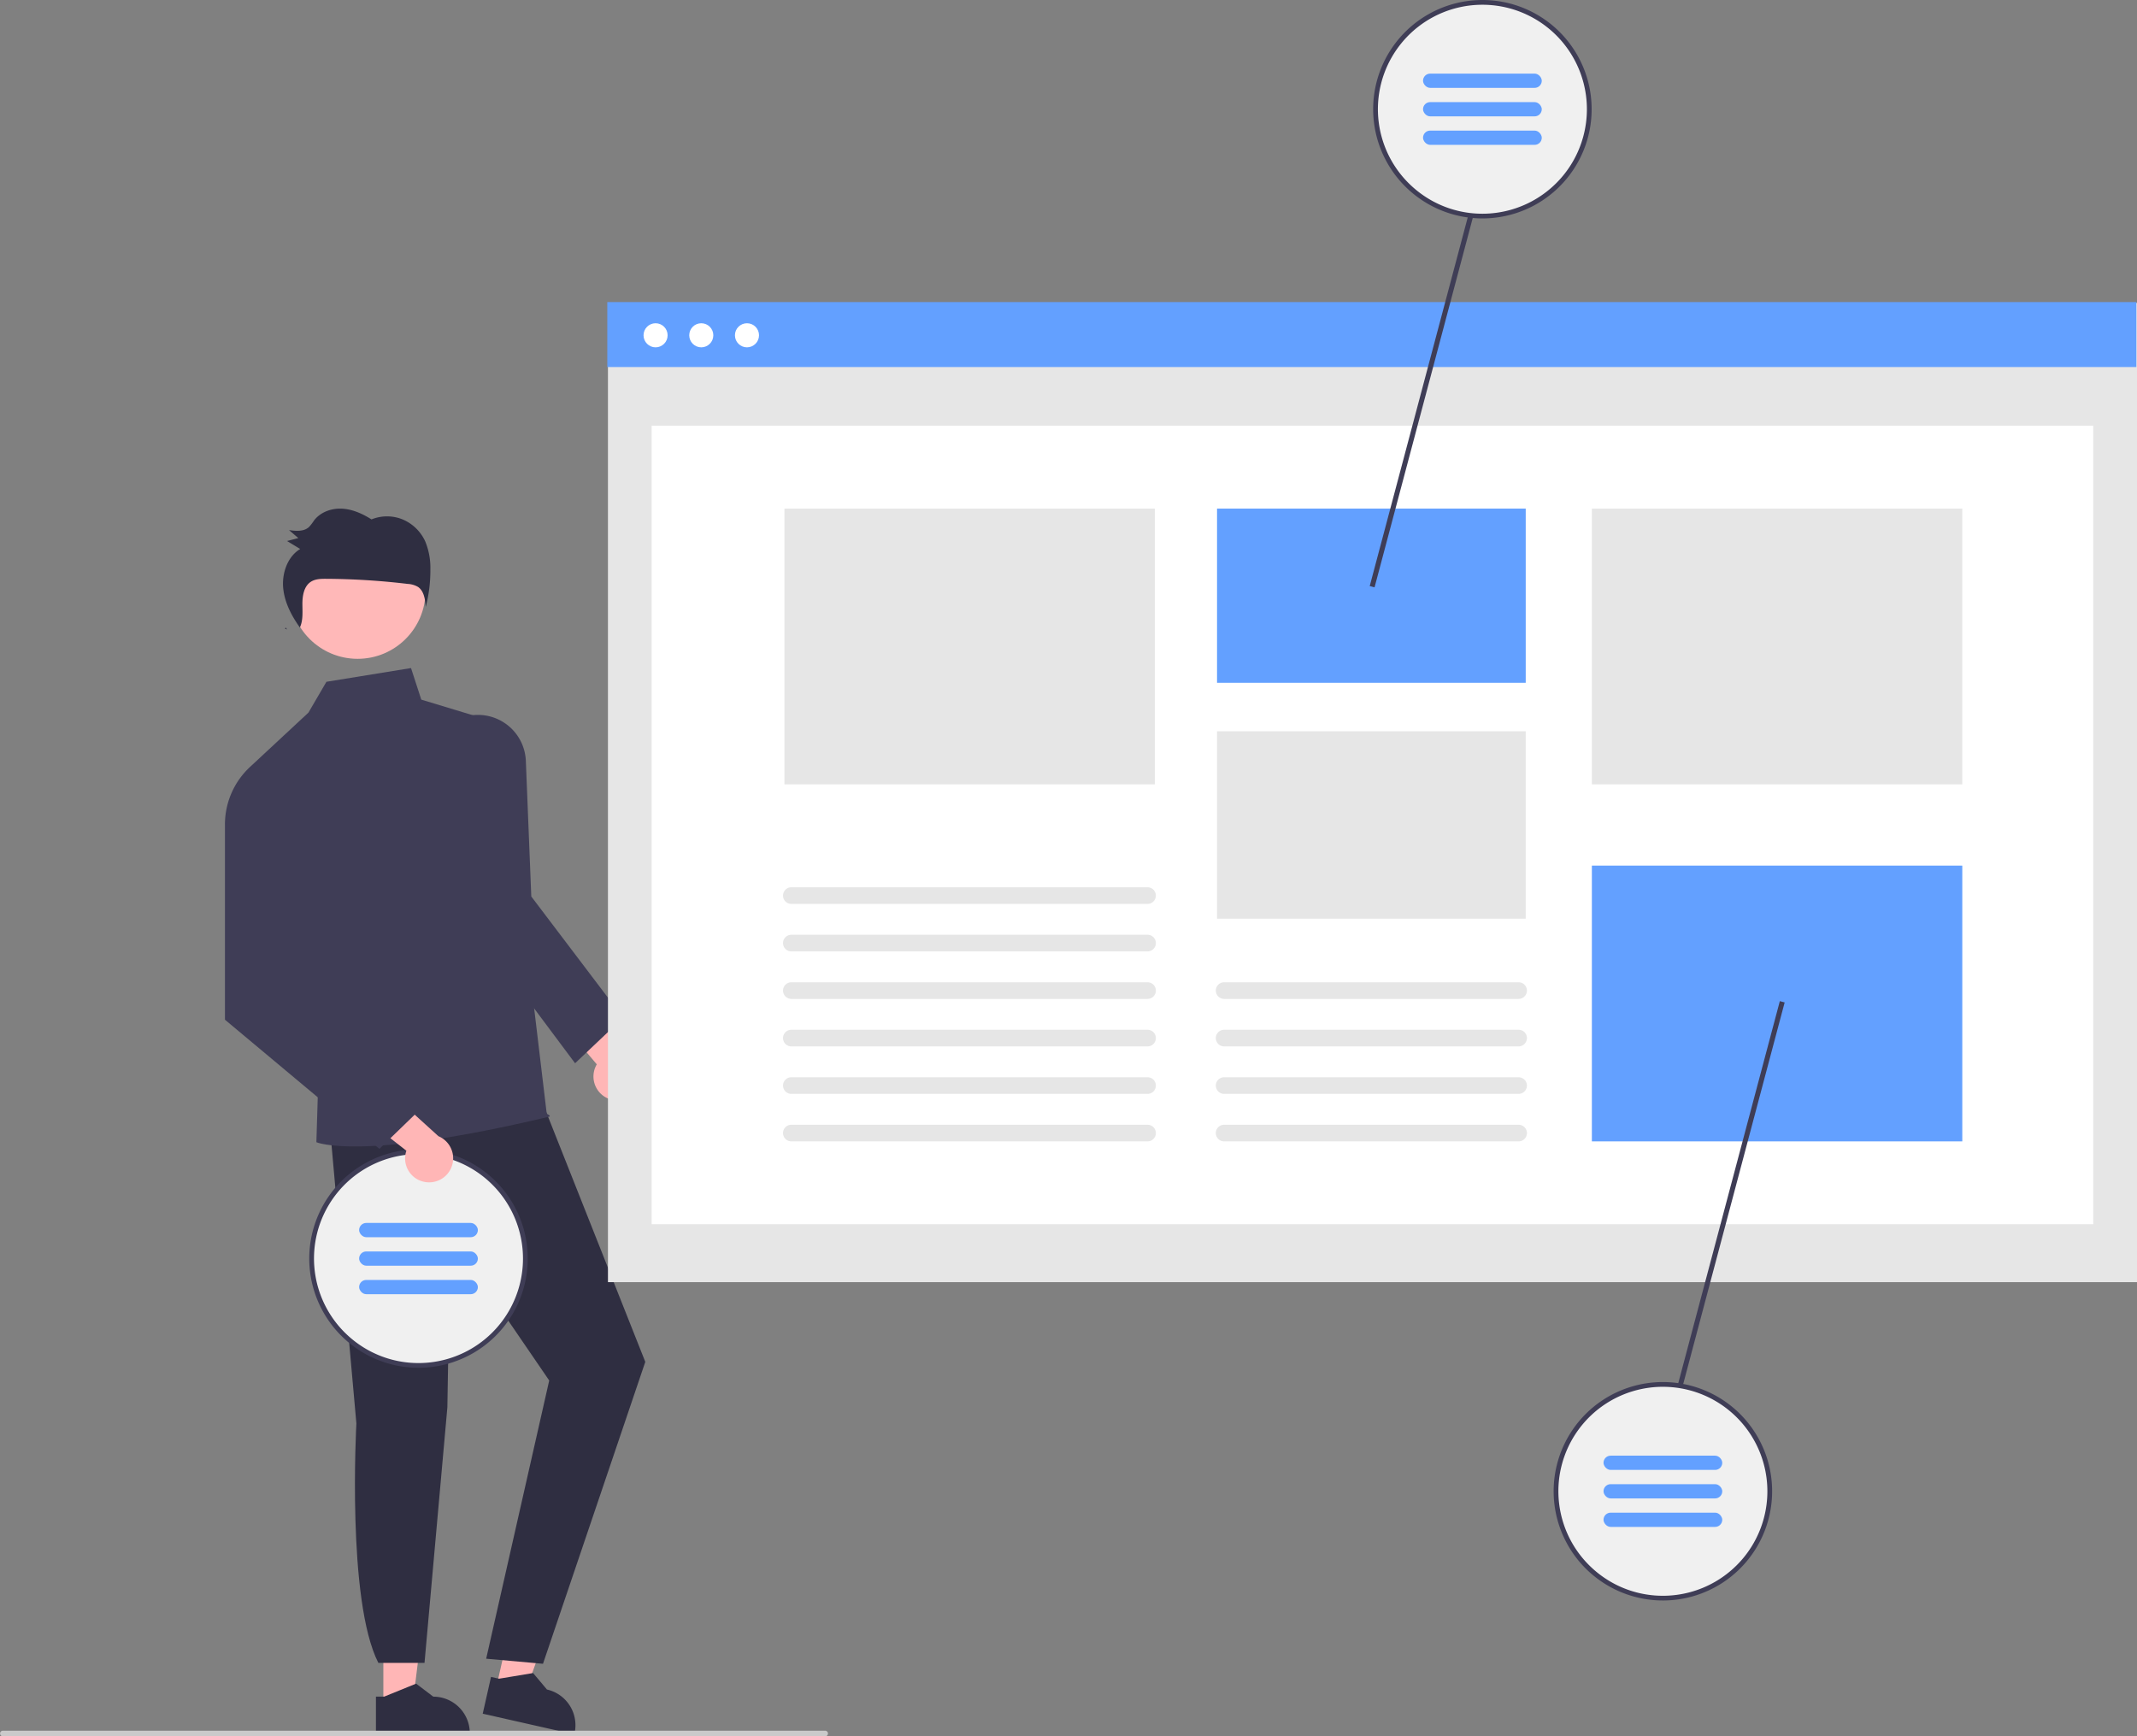 <svg data-name="Layer 1" xmlns="http://www.w3.org/2000/svg" width="899.866" height="731.191" viewBox="0 0 899.866 731.191" xmlns:xlink="http://www.w3.org/1999/xlink"><rect x="0" y="0" width="899.866" height="731.191" fill="#808080" stroke="none"/><path d="M406.497,547.154a10.056,10.056,0,0,1-5.126-14.543l-23.075-27.286,18.438-2.205,19.086,26.249a10.11,10.11,0,0,1-9.323,17.784Z" transform="translate(-150.067 -84.405)" fill="#ffb6b6" style="--darkreader-inline-fill: #f68686;" data-darkreader-inline-fill=""/><polygon points="161.428 718.482 173.687 718.481 179.52 671.193 161.425 671.194 161.428 718.482" fill="#ffb6b6" style="--darkreader-inline-fill: #f68686;" data-darkreader-inline-fill=""/><path d="M308.367,798.884l3.451-0,13.472-5.479,7.221,5.478h.001A15.387,15.387,0,0,1,347.899,814.269v.5l-39.531.001Z" transform="translate(-150.067 -84.405)" fill="#2f2e41" style="--darkreader-inline-fill: #363552;" data-darkreader-inline-fill=""/><polygon points="208.937 710.756 220.896 713.456 237.001 668.614 219.351 664.629 208.937 710.756" fill="#ffb6b6" style="--darkreader-inline-fill: #f68686;" data-darkreader-inline-fill=""/><path d="M356.835,790.567l3.366.76,14.348-2.377,5.837,6.934.001 0a15.387,15.387,0,0,1,11.619,18.398l-.11.488-38.56-8.706Z" transform="translate(-150.067 -84.405)" fill="#2f2e41" style="--darkreader-inline-fill: #363552;" data-darkreader-inline-fill=""/><path d="M289.05,559.645l11.086,124.209s-4.154,74.57,9.25,100.81h19.439l9.625-107.62,1.209-72.235L381.335,665.751,354.79,782.905l23.925,2.139,43.075-127.139L374.467,538.551Z" transform="translate(-150.067 -84.405)" fill="#2f2e41" style="--darkreader-inline-fill: #363552;" data-darkreader-inline-fill=""/><circle cx="150.594" cy="248.849" r="28.591" fill="#ffb8b8" style="--darkreader-inline-fill: #f68787;" data-darkreader-inline-fill=""/><path d="M360.682,389.09,327.466,379.026l-4.323-13.293-35.62,5.782-7.568,12.977-24.499,22.781L284.159,537.058l-.869,28.346s18.371,8.271,98.045-10.772c.955-.228-1.045-1.228-1.045-1.228Z" transform="translate(-150.067 -84.405)" fill="#3f3d56" style="--darkreader-inline-fill: #3d3a68;" data-darkreader-inline-fill=""/><path d="M392.226,532.155,353.29,480.015l-11.038-92.406.322-.155a20.182,20.182,0,0,1,28.92,17.373l2.295,57.101,38.67,51.031Z" transform="translate(-150.067 -84.405)" fill="#3f3d56" style="--darkreader-inline-fill: #3d3a68;" data-darkreader-inline-fill=""/><path d="M270.931,349.476q-.299-.408-.592-.822c-.079.166-.141.338-.231.5Z" transform="translate(-150.067 -84.405)" fill="#2f2e41" style="--darkreader-inline-fill: #363552;" data-darkreader-inline-fill=""/><path d="M329.101,312.34a18.243,18.243,0,0,0-9.545-9.222,17.417,17.417,0,0,0-13.058.011c-3.78-2.388-7.979-4.281-12.402-4.516s-9.099,1.406-11.825,5.018a19.302,19.302,0,0,1-2.066,2.684c-2.191,2.029-5.521,1.736-8.433,1.321q1.959,1.679,3.919,3.358-2.372.62-4.744,1.239,2.768,1.679,5.535,3.357c-5.356,3.215-7.791,10.232-7.148,16.605.608,6.034,3.521,11.551,7.004,16.456,1.389-2.932,1.09-6.439,1.067-9.741-.024-3.489.593-7.45,3.389-9.4,1.886-1.315,4.311-1.374,6.584-1.361a302.507,302.507,0,0,1,34.316,2.142,9.66,9.66,0,0,1,4.394,1.274c2.519,1.718,3.009,5.264,3.262,8.375a60.682,60.682,0,0,0,1.937-15.731A28.995,28.995,0,0,0,329.101,312.34Z" transform="translate(-150.067 -84.405)" fill="#2f2e41" style="--darkreader-inline-fill: #363552;" data-darkreader-inline-fill=""/><circle cx="176.224" cy="530" r="45" fill="#f0f0f0" style="--darkreader-inline-fill: #d1cfcb;" data-darkreader-inline-fill=""/><path d="M326.29,568.405a46.247,46.247,0,0,0-6.91.52c-1.17.17-2.31.39-3.44.66a45.977,45.977,0,0,0-19.49,79.8c.77.65,1.55,1.28,2.36,1.88a45.99,45.99,0,1,0,27.48-82.86Zm0,90a43.746,43.746,0,0,1-26-8.53c-.82-.6-1.61-1.22-2.38-1.88a43.974,43.974,0,0,1,19.62-76.71c1.12-.23,2.24-.41,3.38-.55a43.53,43.53,0,0,1,5.38-.33,44,44,0,1,1,0,88Z" transform="translate(-150.067 -84.405)" fill="#3f3d56" style="--darkreader-inline-fill: #3d3a68;" data-darkreader-inline-fill=""/><rect x="301.29" y="599.405" width="50" height="6" rx="3" transform="translate(502.514 1120.405) rotate(-180)" fill="#63a0ff" style="--darkreader-inline-fill: #5c90e2;" data-darkreader-inline-fill=""/><rect x="301.29" y="611.405" width="50" height="6" rx="3" transform="translate(502.514 1144.405) rotate(-180)" fill="#63a0ff" style="--darkreader-inline-fill: #5c90e2;" data-darkreader-inline-fill=""/><rect x="301.29" y="623.405" width="50" height="6" rx="3" transform="translate(502.514 1168.405) rotate(180)" fill="#63a0ff" style="--darkreader-inline-fill: #5c90e2;" data-darkreader-inline-fill=""/><path d="M329.17,582.179a10.056,10.056,0,0,1-7.98-13.194l-28.149-22.014,17.603-5.914,24.032,21.811a10.11,10.11,0,0,1-5.506,19.31Z" transform="translate(-150.067 -84.405)" fill="#ffb6b6" style="--darkreader-inline-fill: #f68686;" data-darkreader-inline-fill=""/><path d="M272.79,406.905l-17.335.368a33.073,33.073,0,0,0-10.665,24.632v81.909l65.048,54.384,21.034-20.368-48.416-52.749Z" transform="translate(-150.067 -84.405)" fill="#3f3d56" style="--darkreader-inline-fill: #3d3a68;" data-darkreader-inline-fill=""/><rect x="256.004" y="127.573" width="643.862" height="412.358" fill="#e6e6e6" style="--darkreader-inline-fill: #cac7c3;" data-darkreader-inline-fill=""/><rect x="274.416" y="179.293" width="607.039" height="336.243" fill="#fff" style="--darkreader-inline-fill: #dcdad7;" data-darkreader-inline-fill=""/><rect x="255.73" y="127.208" width="643.862" height="27.354" fill="#63a0ff" style="--darkreader-inline-fill: #5c90e2;" data-darkreader-inline-fill=""/><circle cx="276.057" cy="141.192" r="5.07" fill="#fff" style="--darkreader-inline-fill: #dcdad7;" data-darkreader-inline-fill=""/><circle cx="295.3" cy="141.192" r="5.07" fill="#fff" style="--darkreader-inline-fill: #dcdad7;" data-darkreader-inline-fill=""/><circle cx="314.544" cy="141.192" r="5.07" fill="#fff" style="--darkreader-inline-fill: #dcdad7;" data-darkreader-inline-fill=""/><rect x="512.479" y="214.181" width="129.984" height="73.348" fill="#63a0ff" style="--darkreader-inline-fill: #5c90e2;" data-darkreader-inline-fill=""/><rect x="512.479" y="307.955" width="129.984" height="78.919" fill="#e6e6e6" style="--darkreader-inline-fill: #cac7c3;" data-darkreader-inline-fill=""/><rect x="670.317" y="214.181" width="155.981" height="116.125" fill="#e6e6e6" style="--darkreader-inline-fill: #cac7c3;" data-darkreader-inline-fill=""/><rect x="670.317" y="364.523" width="155.981" height="116.125" fill="#63a0ff" style="--darkreader-inline-fill: #5c90e2;" data-darkreader-inline-fill=""/><rect x="330.317" y="214.181" width="155.981" height="116.125" fill="#e6e6e6" style="--darkreader-inline-fill: #cac7c3;" data-darkreader-inline-fill=""/><polygon points="621.208 79.642 576.774 246.796 578.81 247.337 622.827 81.748 621.208 79.642" fill="#3f3d56" style="--darkreader-inline-fill: #3d3a68;" data-darkreader-inline-fill=""/><polygon points="749.464 421.592 705.447 587.182 707.066 589.288 751.5 422.133 749.464 421.592" fill="#3f3d56" style="--darkreader-inline-fill: #3d3a68;" data-darkreader-inline-fill=""/><path d="M633.29,485.052h-150a3.5,3.5,0,0,1,0-7h150a3.5,3.5,0,0,1,0,7Z" transform="translate(-150.067 -84.405)" fill="#e6e6e6" style="--darkreader-inline-fill: #cac7c3;" data-darkreader-inline-fill=""/><path d="M633.29,465.052h-150a3.5,3.5,0,0,1,0-7h150a3.5,3.5,0,0,1,0,7Z" transform="translate(-150.067 -84.405)" fill="#e6e6e6" style="--darkreader-inline-fill: #cac7c3;" data-darkreader-inline-fill=""/><path d="M633.29,505.052h-150a3.5,3.5,0,0,1,0-7h150a3.5,3.5,0,0,1,0,7Z" transform="translate(-150.067 -84.405)" fill="#e6e6e6" style="--darkreader-inline-fill: #cac7c3;" data-darkreader-inline-fill=""/><path d="M633.29,525.052h-150a3.5,3.5,0,1,1,0-7h150a3.5,3.5,0,0,1,0,7Z" transform="translate(-150.067 -84.405)" fill="#e6e6e6" style="--darkreader-inline-fill: #cac7c3;" data-darkreader-inline-fill=""/><path d="M633.29,545.052h-150a3.5,3.5,0,1,1,0-7h150a3.5,3.5,0,0,1,0,7Z" transform="translate(-150.067 -84.405)" fill="#e6e6e6" style="--darkreader-inline-fill: #cac7c3;" data-darkreader-inline-fill=""/><path d="M633.29,565.052h-150a3.5,3.5,0,1,1,0-7h150a3.5,3.5,0,0,1,0,7Z" transform="translate(-150.067 -84.405)" fill="#e6e6e6" style="--darkreader-inline-fill: #cac7c3;" data-darkreader-inline-fill=""/><path d="M789.538,505.052h-124a3.5,3.5,0,0,1,0-7h124a3.5,3.5,0,0,1,0,7Z" transform="translate(-150.067 -84.405)" fill="#e6e6e6" style="--darkreader-inline-fill: #cac7c3;" data-darkreader-inline-fill=""/><path d="M789.538,525.052h-124a3.5,3.5,0,1,1,0-7h124a3.5,3.5,0,0,1,0,7Z" transform="translate(-150.067 -84.405)" fill="#e6e6e6" style="--darkreader-inline-fill: #cac7c3;" data-darkreader-inline-fill=""/><path d="M789.538,545.052h-124a3.5,3.5,0,1,1,0-7h124a3.5,3.5,0,0,1,0,7Z" transform="translate(-150.067 -84.405)" fill="#e6e6e6" style="--darkreader-inline-fill: #cac7c3;" data-darkreader-inline-fill=""/><path d="M789.538,565.052h-124a3.5,3.5,0,1,1,0-7h124a3.5,3.5,0,0,1,0,7Z" transform="translate(-150.067 -84.405)" fill="#e6e6e6" style="--darkreader-inline-fill: #cac7c3;" data-darkreader-inline-fill=""/><circle cx="624.224" cy="46" r="45" fill="#f0f0f0" style="--darkreader-inline-fill: #d1cfcb;" data-darkreader-inline-fill=""/><path d="M774.29,84.405a46.247,46.247,0,0,0-6.91.52c-1.17.17-2.31.39-3.44.66a45.977,45.977,0,0,0-19.49,79.8c.77.65,1.55,1.28,2.36,1.88a45.99,45.99,0,1,0,27.48-82.86Zm0,90a43.746,43.746,0,0,1-26-8.53c-.82-.6-1.61-1.22-2.38-1.88a43.974,43.974,0,0,1,19.62-76.71c1.12-.23,2.24-.41,3.38-.55a43.53,43.53,0,0,1,5.38-.33,44,44,0,0,1,0,88Z" transform="translate(-150.067 -84.405)" fill="#3f3d56" style="--darkreader-inline-fill: #3d3a68;" data-darkreader-inline-fill=""/><rect x="749.29" y="115.405" width="50" height="6" rx="3" transform="translate(1398.514 152.405) rotate(-180)" fill="#63a0ff" style="--darkreader-inline-fill: #5c90e2;" data-darkreader-inline-fill=""/><rect x="749.29" y="127.405" width="50" height="6" rx="3" transform="translate(1398.514 176.405) rotate(-180)" fill="#63a0ff" style="--darkreader-inline-fill: #5c90e2;" data-darkreader-inline-fill=""/><rect x="749.29" y="139.405" width="50" height="6" rx="3" transform="translate(1398.514 200.405) rotate(180)" fill="#63a0ff" style="--darkreader-inline-fill: #5c90e2;" data-darkreader-inline-fill=""/><circle cx="700.224" cy="628" r="45" fill="#f0f0f0" style="--darkreader-inline-fill: #d1cfcb;" data-darkreader-inline-fill=""/><path d="M850.29,666.405a46.247,46.247,0,0,0-6.91.52c-1.17.17-2.31.39-3.44.66a45.977,45.977,0,0,0-19.49,79.8c.77.65,1.55,1.28,2.36,1.88a45.99,45.99,0,1,0,27.48-82.86Zm0,90a43.746,43.746,0,0,1-26-8.53c-.82-.6-1.61-1.22-2.38-1.88a43.974,43.974,0,0,1,19.62-76.71c1.12-.23,2.24-.41,3.38-.55a43.53,43.53,0,0,1,5.38-.33,44,44,0,0,1,0,88Z" transform="translate(-150.067 -84.405)" fill="#3f3d56" style="--darkreader-inline-fill: #3d3a68;" data-darkreader-inline-fill=""/><rect x="825.29" y="697.405" width="50" height="6" rx="3" transform="translate(1550.514 1316.405) rotate(-180)" fill="#63a0ff" style="--darkreader-inline-fill: #5c90e2;" data-darkreader-inline-fill=""/><rect x="825.29" y="709.405" width="50" height="6" rx="3" transform="translate(1550.514 1340.405) rotate(-180)" fill="#63a0ff" style="--darkreader-inline-fill: #5c90e2;" data-darkreader-inline-fill=""/><rect x="825.29" y="721.405" width="50" height="6" rx="3" transform="translate(1550.514 1364.405) rotate(180)" fill="#63a0ff" style="--darkreader-inline-fill: #5c90e2;" data-darkreader-inline-fill=""/><path d="M497.552,815.595h-346.294a1.191,1.191,0,0,1,0-2.381h346.294a1.191,1.191,0,0,1,0,2.381Z" transform="translate(-150.067 -84.405)" fill="#cacaca" style="--darkreader-inline-fill: #b7b3ac;" data-darkreader-inline-fill=""/></svg>